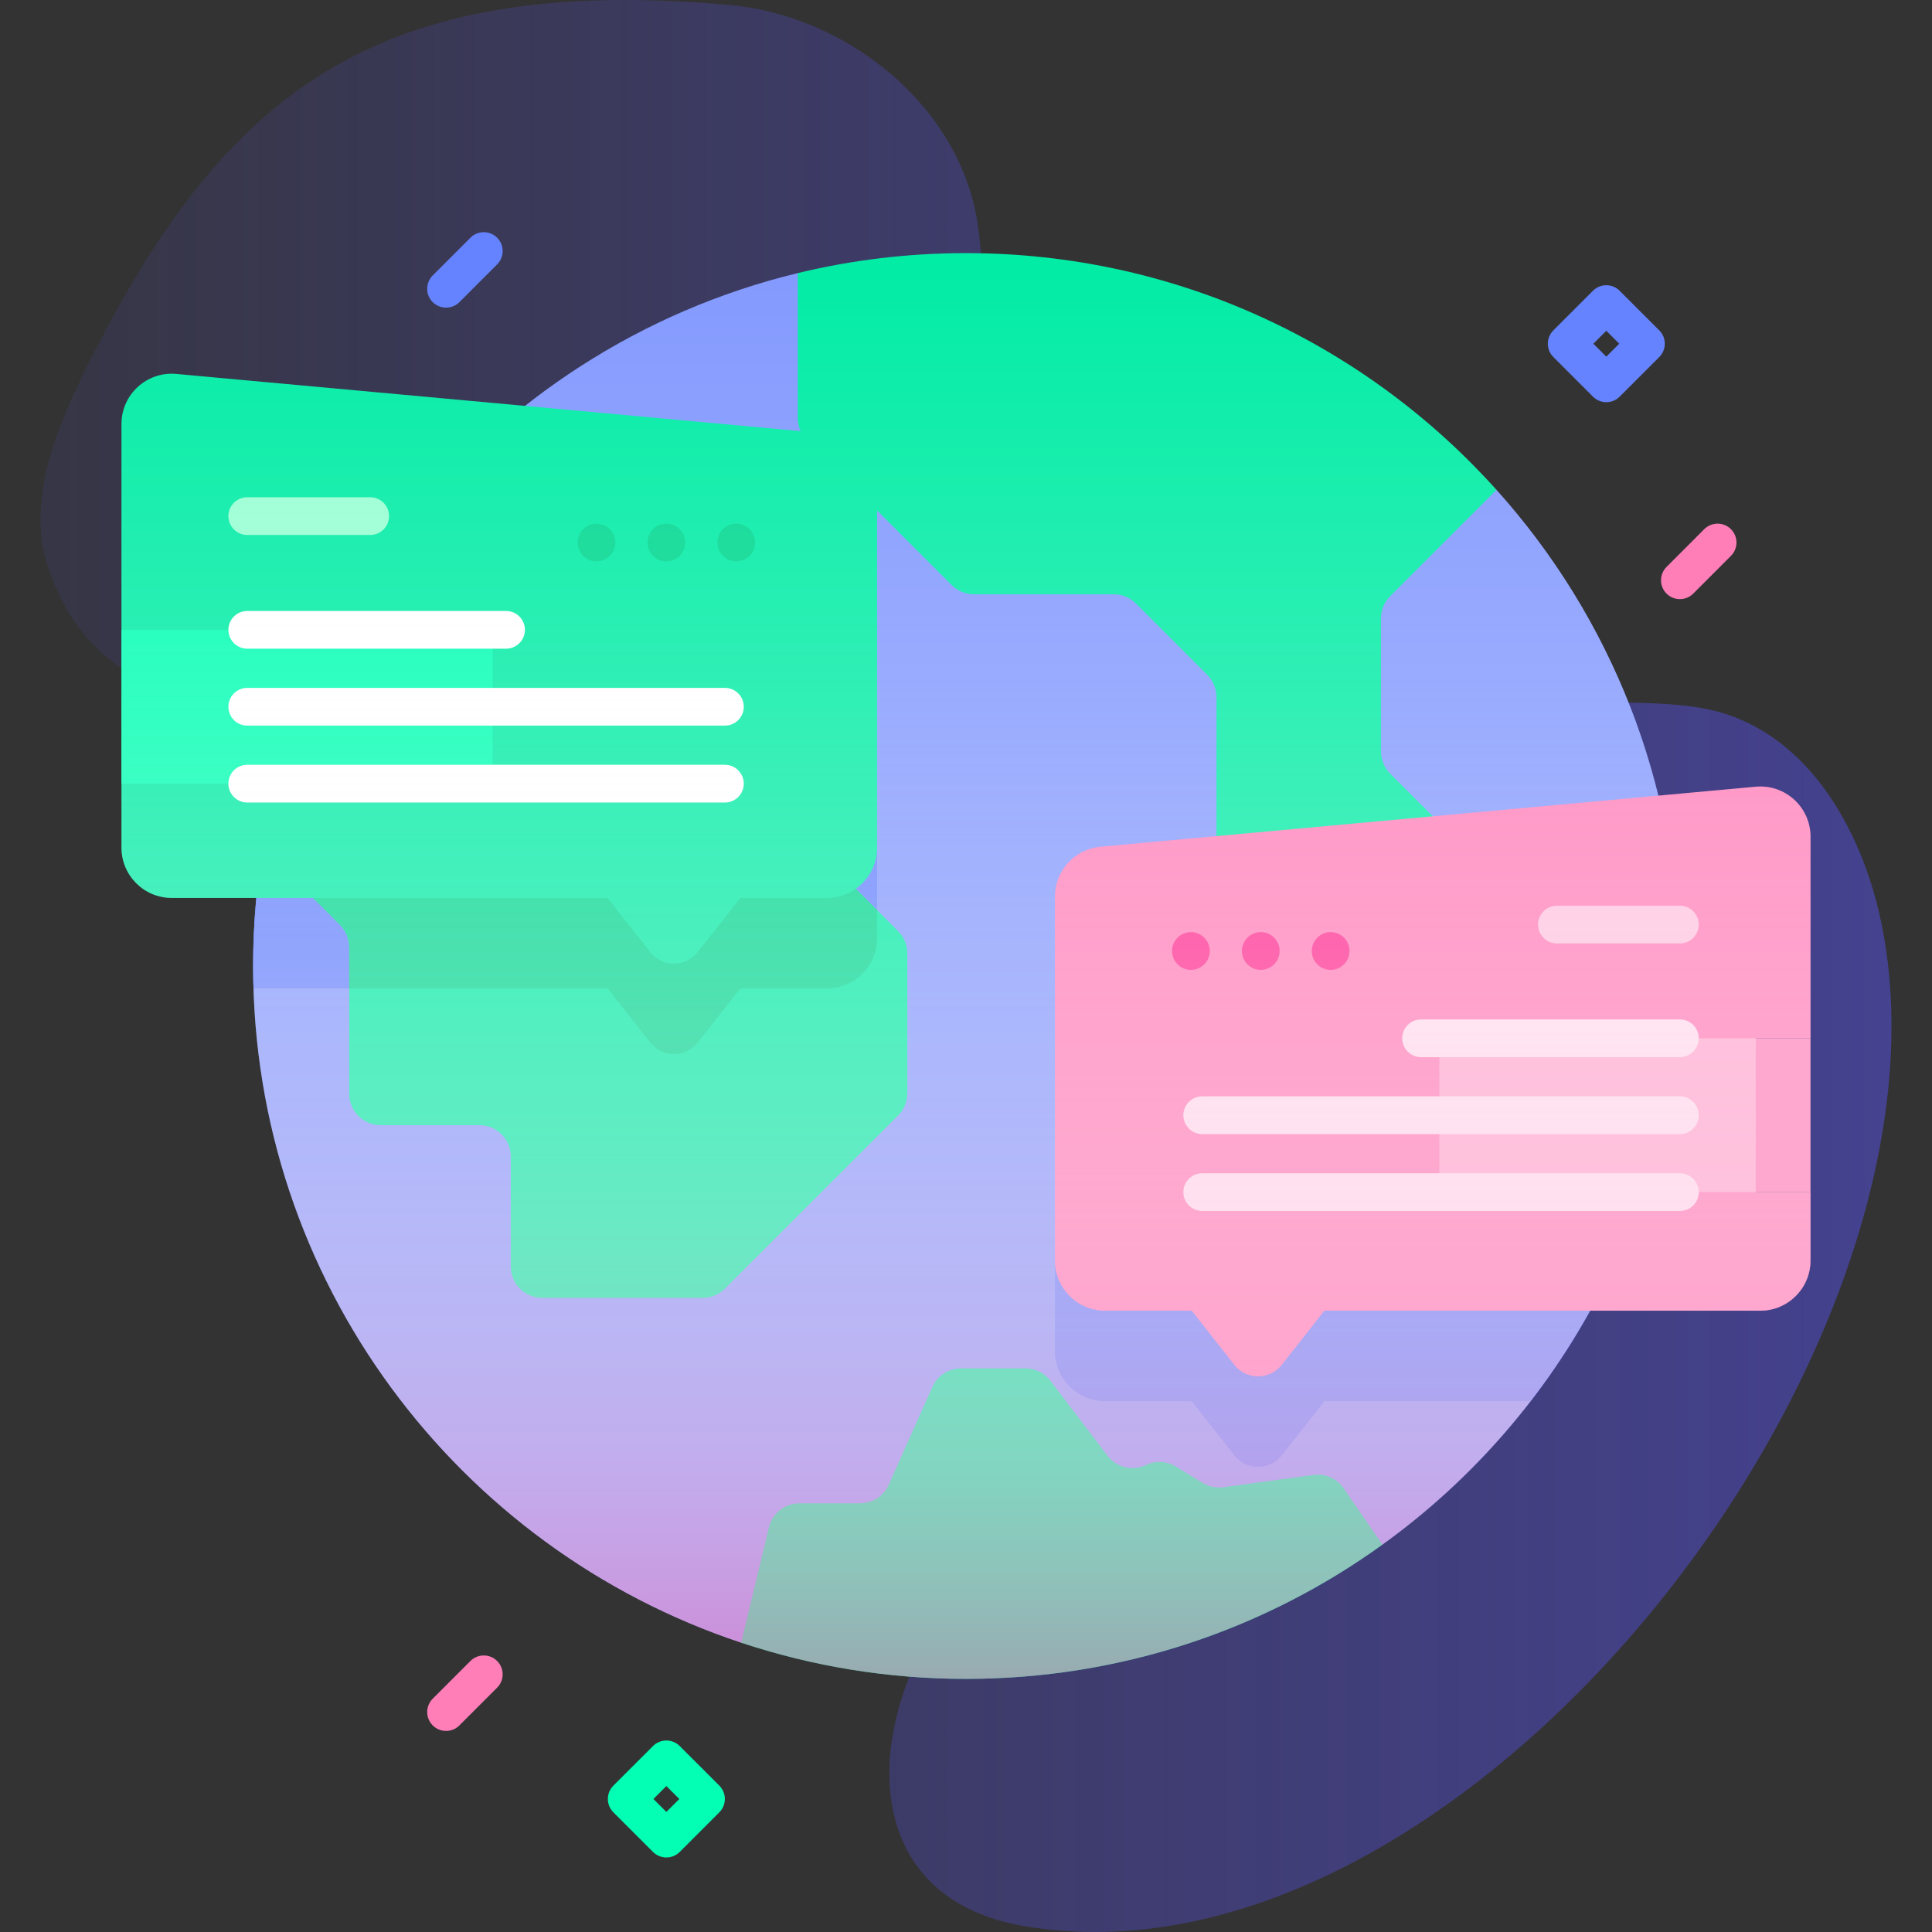 <svg width="80" height="80" viewBox="0 0 80 80" fill="none" xmlns="http://www.w3.org/2000/svg">
<rect x="0" y="0" width="80" height="80" fill="#333333" stroke="none"/>
<g clip-path="url(#clip0_525_2635)">
<path d="M77.913 38.264C77.16 34.573 75.091 30.775 71.517 29.584C68.561 28.598 64.914 29.753 62.404 27.906C56.292 23.41 59.09 16.861 48.486 17.846C46.133 18.064 43.434 17.73 41.961 15.883C40.457 13.998 40.87 11.289 40.423 8.92C39.535 4.209 34.953 0.625 30.179 0.202C15.547 -1.094 9.247 3.83 3.591 15.204C2.315 17.77 1.092 20.718 1.978 23.442C4.956 32.592 17.002 28.326 24.284 29.075C34.457 30.12 28.604 39.286 34.843 41.103C36.185 41.494 37.565 40.642 38.95 40.453C42.721 39.937 46.068 43.764 46.251 47.566C46.608 55.001 41.595 61.705 38.257 68.117C35.644 73.137 36.394 78.702 42.334 79.742C60.498 82.922 81.535 56.014 77.913 38.264Z" fill="url(#paint0_linear_525_2635)"/>
<path d="M69.519 40C69.519 49.864 64.678 58.6 57.244 63.958L43.178 64.967L30.688 68.019C18.948 64.119 10.481 53.047 10.481 40C10.481 26.099 20.094 14.439 33.034 11.308H33.036L47.255 17.905L61.966 20.283C66.661 25.508 69.519 32.422 69.519 40Z" fill="#8399FE"/>
<path d="M36.319 23.791V38.85C36.319 40 35.388 40.931 34.238 40.931H30.653L28.888 43.173C28.389 43.808 27.427 43.808 26.927 43.173L25.161 40.931H10.497C10.486 40.622 10.481 40.311 10.481 40C10.481 32.392 13.361 25.455 18.088 20.222L34.428 21.719C35.5 21.817 36.319 22.716 36.319 23.791Z" fill="#6583FE"/>
<path d="M69.519 40C69.519 46.786 67.228 53.038 63.377 58.023H54.839L53.074 60.266C52.574 60.9 51.611 60.9 51.113 60.266L49.347 58.023H45.763C44.613 58.023 43.681 57.092 43.681 55.942V40.883C43.681 39.808 44.5 38.909 45.572 38.811L69.33 36.634C69.455 37.739 69.519 38.863 69.519 40Z" fill="#6583FE"/>
<path d="M37.57 39.478V45.271C37.57 45.616 37.434 45.946 37.19 46.19L30.02 53.36C29.776 53.604 29.445 53.741 29.101 53.741H22.45C21.732 53.741 21.15 53.159 21.15 52.441V47.89C21.15 47.172 20.568 46.59 19.85 46.59H15.761C15.043 46.59 14.461 46.009 14.461 45.291V39.215C14.461 38.87 14.324 38.539 14.08 38.296L10.886 35.102C11.967 28.633 15.152 22.877 19.712 18.559L21.692 20.54C21.935 20.784 22.072 21.114 22.072 21.459V31.798C22.072 32.142 22.209 32.473 22.453 32.717L25.796 36.06C26.04 36.304 26.37 36.441 26.715 36.441H34.532C34.877 36.441 35.207 36.578 35.451 36.821L37.189 38.558C37.433 38.802 37.57 39.133 37.57 39.478Z" fill="#01ECA5"/>
<path d="M36.319 37.688V38.85C36.319 40 35.388 40.931 34.237 40.931H30.653L28.887 43.173C28.389 43.808 27.427 43.808 26.927 43.173L25.161 40.931H14.461V39.216C14.461 38.87 14.323 38.539 14.08 38.295L10.886 35.102C11.834 29.431 14.399 24.308 18.087 20.222H18.089L21.705 20.553C21.939 20.795 22.072 21.12 22.072 21.458V31.797C22.072 32.142 22.209 32.474 22.453 32.717L25.795 36.059C26.039 36.303 26.37 36.441 26.716 36.441H34.533C34.877 36.441 35.208 36.578 35.452 36.82L36.319 37.688Z" fill="#00D890"/>
<path d="M57.564 32.035L60.088 34.558C60.332 34.802 60.469 35.133 60.469 35.477V40.874C60.469 41.592 59.887 42.173 59.169 42.173H58.065C57.72 42.173 57.39 42.31 57.146 42.554L54.24 45.461C53.732 45.968 53.732 46.791 54.24 47.299L54.333 47.392C54.84 47.899 54.84 48.722 54.333 49.23L51.144 52.419C50.637 52.926 49.814 52.926 49.306 52.419L47.373 50.485C47.129 50.242 46.993 49.911 46.993 49.566V42.893C46.993 42.548 47.129 42.218 47.373 41.974L49.992 39.356C50.235 39.112 50.372 38.782 50.372 38.437V28.865C50.372 28.52 50.235 28.19 49.992 27.946L47.033 24.987C46.789 24.744 46.458 24.607 46.114 24.607H40.326C39.982 24.607 39.651 24.47 39.407 24.226L33.416 18.234C33.172 17.99 33.035 17.66 33.035 17.315V11.308C35.268 10.767 37.6 10.481 40.001 10.481C48.724 10.481 56.563 14.266 61.966 20.283L57.564 24.685C57.32 24.929 57.183 25.259 57.183 25.604V31.116C57.183 31.461 57.32 31.792 57.564 32.035Z" fill="#01ECA5"/>
<path d="M57.244 63.958C52.394 67.458 46.436 69.519 40 69.519C36.747 69.519 33.616 68.992 30.688 68.019L31.84 63.243C31.98 62.66 32.503 62.248 33.103 62.248H35.614C36.127 62.248 36.593 61.947 36.801 61.478L38.607 57.431C38.816 56.963 39.281 56.661 39.793 56.661H42.46C42.865 56.661 43.248 56.85 43.493 57.173L45.861 60.277C46.233 60.766 46.897 60.927 47.452 60.663C47.848 60.474 48.311 60.498 48.686 60.725L49.806 61.406C50.061 61.561 50.361 61.623 50.657 61.583L54.39 61.074C54.876 61.008 55.358 61.22 55.636 61.625C56.023 62.188 56.616 63.049 57.244 63.958Z" fill="#01ECA5"/>
<path d="M34.428 17.969L7.301 15.484C6.082 15.372 5.03 16.332 5.03 17.556V35.1C5.03 36.25 5.962 37.181 7.111 37.181H25.161L26.926 39.423C27.426 40.059 28.388 40.059 28.888 39.423L30.653 37.181H34.238C35.388 37.181 36.319 36.25 36.319 35.1V20.041C36.319 18.965 35.499 18.067 34.428 17.969Z" fill="#01ECA5"/>
<path d="M5.03 26.08H20.398V32.45H5.03V26.08Z" fill="#02FFB3"/>
<path d="M10.238 22.152H15.329C15.761 22.152 16.111 21.802 16.111 21.371C16.111 20.939 15.761 20.59 15.329 20.59H10.238C9.807 20.59 9.457 20.939 9.457 21.371C9.457 21.802 9.807 22.152 10.238 22.152Z" fill="#97FFD2"/>
<path d="M10.238 26.861H20.954C21.386 26.861 21.736 26.512 21.736 26.08C21.736 25.649 21.386 25.299 20.954 25.299H10.238C9.807 25.299 9.457 25.649 9.457 26.08C9.457 26.512 9.807 26.861 10.238 26.861Z" fill="white"/>
<path d="M10.238 30.046H30.017C30.448 30.046 30.798 29.697 30.798 29.265C30.798 28.833 30.448 28.484 30.017 28.484H10.238C9.807 28.484 9.457 28.833 9.457 29.265C9.457 29.697 9.807 30.046 10.238 30.046Z" fill="white"/>
<path d="M10.238 33.231H30.017C30.448 33.231 30.798 32.881 30.798 32.45C30.798 32.018 30.448 31.668 30.017 31.668H10.238C9.807 31.668 9.457 32.018 9.457 32.45C9.457 32.881 9.807 33.231 10.238 33.231Z" fill="white"/>
<path d="M30.486 23.246C30.917 23.246 31.267 22.896 31.267 22.465C31.267 22.033 30.917 21.683 30.486 21.683C30.054 21.683 29.704 22.033 29.704 22.465C29.704 22.896 30.054 23.246 30.486 23.246Z" fill="#00D890"/>
<path d="M27.593 23.246C28.024 23.246 28.374 22.896 28.374 22.465C28.374 22.033 28.024 21.683 27.593 21.683C27.161 21.683 26.811 22.033 26.811 22.465C26.811 22.896 27.161 23.246 27.593 23.246Z" fill="#00D890"/>
<path d="M24.7 23.246C25.131 23.246 25.481 22.896 25.481 22.465C25.481 22.033 25.131 21.683 24.7 21.683C24.268 21.683 23.918 22.033 23.918 22.465C23.918 22.896 24.268 23.246 24.7 23.246Z" fill="#00D890"/>
<path d="M72.7 42.994V49.362H74.97V52.192C74.97 53.342 74.037 54.273 72.889 54.273H54.839L53.073 56.516C52.573 57.15 51.611 57.15 51.112 56.516L49.347 54.273H45.762C44.612 54.273 43.681 53.342 43.681 52.192V37.133C43.681 36.058 44.5 35.159 45.572 35.061L72.698 32.577C73.919 32.464 74.97 33.423 74.97 34.648V42.994H72.7Z" fill="#FF7EB8"/>
<path d="M59.601 42.994H74.969V49.363H59.601V42.994Z" fill="#FFA8CF"/>
<path d="M69.56 39.066H64.469C64.038 39.066 63.688 38.716 63.688 38.285C63.688 37.853 64.038 37.503 64.469 37.503H69.56C69.992 37.503 70.341 37.853 70.341 38.285C70.341 38.716 69.992 39.066 69.56 39.066Z" fill="#FFC4DF"/>
<path d="M69.56 43.775H58.844C58.413 43.775 58.063 43.425 58.063 42.994C58.063 42.562 58.413 42.213 58.844 42.213H69.56C69.992 42.213 70.341 42.562 70.341 42.994C70.341 43.425 69.992 43.775 69.56 43.775Z" fill="#FFDBED"/>
<path d="M69.56 46.96H49.782C49.35 46.96 49 46.61 49 46.178C49 45.747 49.35 45.397 49.782 45.397H69.56C69.992 45.397 70.341 45.747 70.341 46.178C70.341 46.61 69.992 46.96 69.56 46.96Z" fill="#FFDBED"/>
<path d="M69.56 50.144H49.782C49.35 50.144 49 49.795 49 49.363C49 48.932 49.35 48.582 49.782 48.582H69.56C69.992 48.582 70.341 48.932 70.341 49.363C70.341 49.795 69.992 50.144 69.56 50.144Z" fill="#FFDBED"/>
<path d="M49.313 40.16C49.744 40.16 50.094 39.81 50.094 39.378C50.094 38.947 49.744 38.597 49.313 38.597C48.881 38.597 48.532 38.947 48.532 39.378C48.532 39.81 48.881 40.16 49.313 40.16Z" fill="#FE2C8F"/>
<path d="M52.206 40.16C52.637 40.16 52.987 39.81 52.987 39.378C52.987 38.947 52.637 38.597 52.206 38.597C51.775 38.597 51.425 38.947 51.425 39.378C51.425 39.81 51.775 40.16 52.206 40.16Z" fill="#FE2C8F"/>
<path d="M55.099 40.16C55.531 40.16 55.88 39.81 55.88 39.378C55.88 38.947 55.531 38.597 55.099 38.597C54.668 38.597 54.318 38.947 54.318 39.378C54.318 39.81 54.668 40.16 55.099 40.16Z" fill="#FE2C8F"/>
<path d="M27.593 76.914C27.393 76.914 27.193 76.837 27.04 76.685L25.399 75.044C25.094 74.739 25.094 74.244 25.399 73.939L27.04 72.299C27.345 71.994 27.84 71.994 28.145 72.299L29.786 73.939C30.091 74.244 30.091 74.739 29.786 75.044L28.145 76.685C27.992 76.837 27.793 76.914 27.593 76.914ZM27.057 74.492L27.593 75.028L28.129 74.492L27.593 73.956L27.057 74.492Z" fill="#02FFB3"/>
<path d="M66.514 16.654C66.314 16.654 66.114 16.578 65.962 16.425L64.321 14.784C64.016 14.479 64.016 13.985 64.321 13.68L65.962 12.039C66.267 11.734 66.761 11.734 67.066 12.039L68.707 13.68C69.012 13.985 69.012 14.479 68.707 14.784L67.066 16.425C66.914 16.578 66.714 16.654 66.514 16.654ZM65.978 14.232L66.514 14.768L67.05 14.232L66.514 13.696L65.978 14.232Z" fill="#6583FE"/>
<path d="M69.56 24.808C69.36 24.808 69.16 24.732 69.008 24.58C68.703 24.275 68.703 23.78 69.008 23.475L70.57 21.912C70.876 21.607 71.37 21.607 71.675 21.912C71.98 22.217 71.98 22.712 71.675 23.017L70.113 24.58C69.96 24.732 69.76 24.808 69.56 24.808Z" fill="#FF7EB8"/>
<path d="M18.471 71.674C18.27 71.674 18.071 71.598 17.918 71.445C17.613 71.14 17.613 70.645 17.918 70.34L19.48 68.778C19.786 68.473 20.28 68.473 20.585 68.778C20.89 69.083 20.89 69.578 20.585 69.882L19.023 71.445C18.87 71.598 18.671 71.674 18.471 71.674Z" fill="#FF7EB8"/>
<path d="M18.471 12.739C18.27 12.739 18.071 12.663 17.918 12.511C17.613 12.206 17.613 11.711 17.918 11.406L19.48 9.843C19.786 9.538 20.28 9.538 20.585 9.843C20.89 10.148 20.89 10.643 20.585 10.948L19.023 12.511C18.87 12.663 18.671 12.739 18.471 12.739Z" fill="#6583FE"/>
<path d="M74.97 42.994V34.648C74.97 33.423 73.919 32.464 72.698 32.577L68.669 32.946C67.495 28.16 65.155 23.831 61.966 20.283C56.562 14.266 48.723 10.481 40 10.481C37.6 10.481 35.267 10.767 33.034 11.308C28.851 12.32 25.017 14.224 21.741 16.807L7.301 15.484C6.082 15.372 5.03 16.332 5.03 17.556V35.1C5.03 36.25 5.962 37.181 7.111 37.181H10.616C10.528 38.109 10.481 39.049 10.481 40C10.481 53.047 18.948 64.119 30.687 68.019C33.615 68.992 36.747 69.519 40 69.519C46.436 69.519 52.394 67.458 57.244 63.958C60.776 61.412 63.721 58.103 65.841 54.274H72.889C74.037 54.274 74.97 53.342 74.97 52.192V49.363H72.7V42.994H74.97V42.994Z" fill="url(#paint1_linear_525_2635)"/>
</g>
<defs>
<linearGradient id="paint0_linear_525_2635" x1="1.676" y1="40" x2="78.324" y2="40" gradientUnits="userSpaceOnUse">
<stop stop-color="#5650EB" stop-opacity="0.1"/>
<stop offset="1" stop-color="#5650EB" stop-opacity="0.5"/>
</linearGradient>
<linearGradient id="paint1_linear_525_2635" x1="40" y1="69.519" x2="40" y2="10.481" gradientUnits="userSpaceOnUse">
<stop stop-color="#FF7EB8" stop-opacity="0.6"/>
<stop offset="0.009" stop-color="#FF83BB" stop-opacity="0.594"/>
<stop offset="0.079" stop-color="#FFA4CD" stop-opacity="0.553"/>
<stop offset="0.156" stop-color="#FFC1DD" stop-opacity="0.506"/>
<stop offset="0.242" stop-color="#FFD8E9" stop-opacity="0.454"/>
<stop offset="0.341" stop-color="#FFE9F3" stop-opacity="0.395"/>
<stop offset="0.46" stop-color="#FFF6FA" stop-opacity="0.323"/>
<stop offset="0.62" stop-color="#FFFDFE" stop-opacity="0.227"/>
<stop offset="0.997" stop-color="white" stop-opacity="0"/>
</linearGradient>
<clipPath id="clip0_525_2635">
<rect width="80" height="80" fill="white"/>
</clipPath>
</defs>
</svg>
